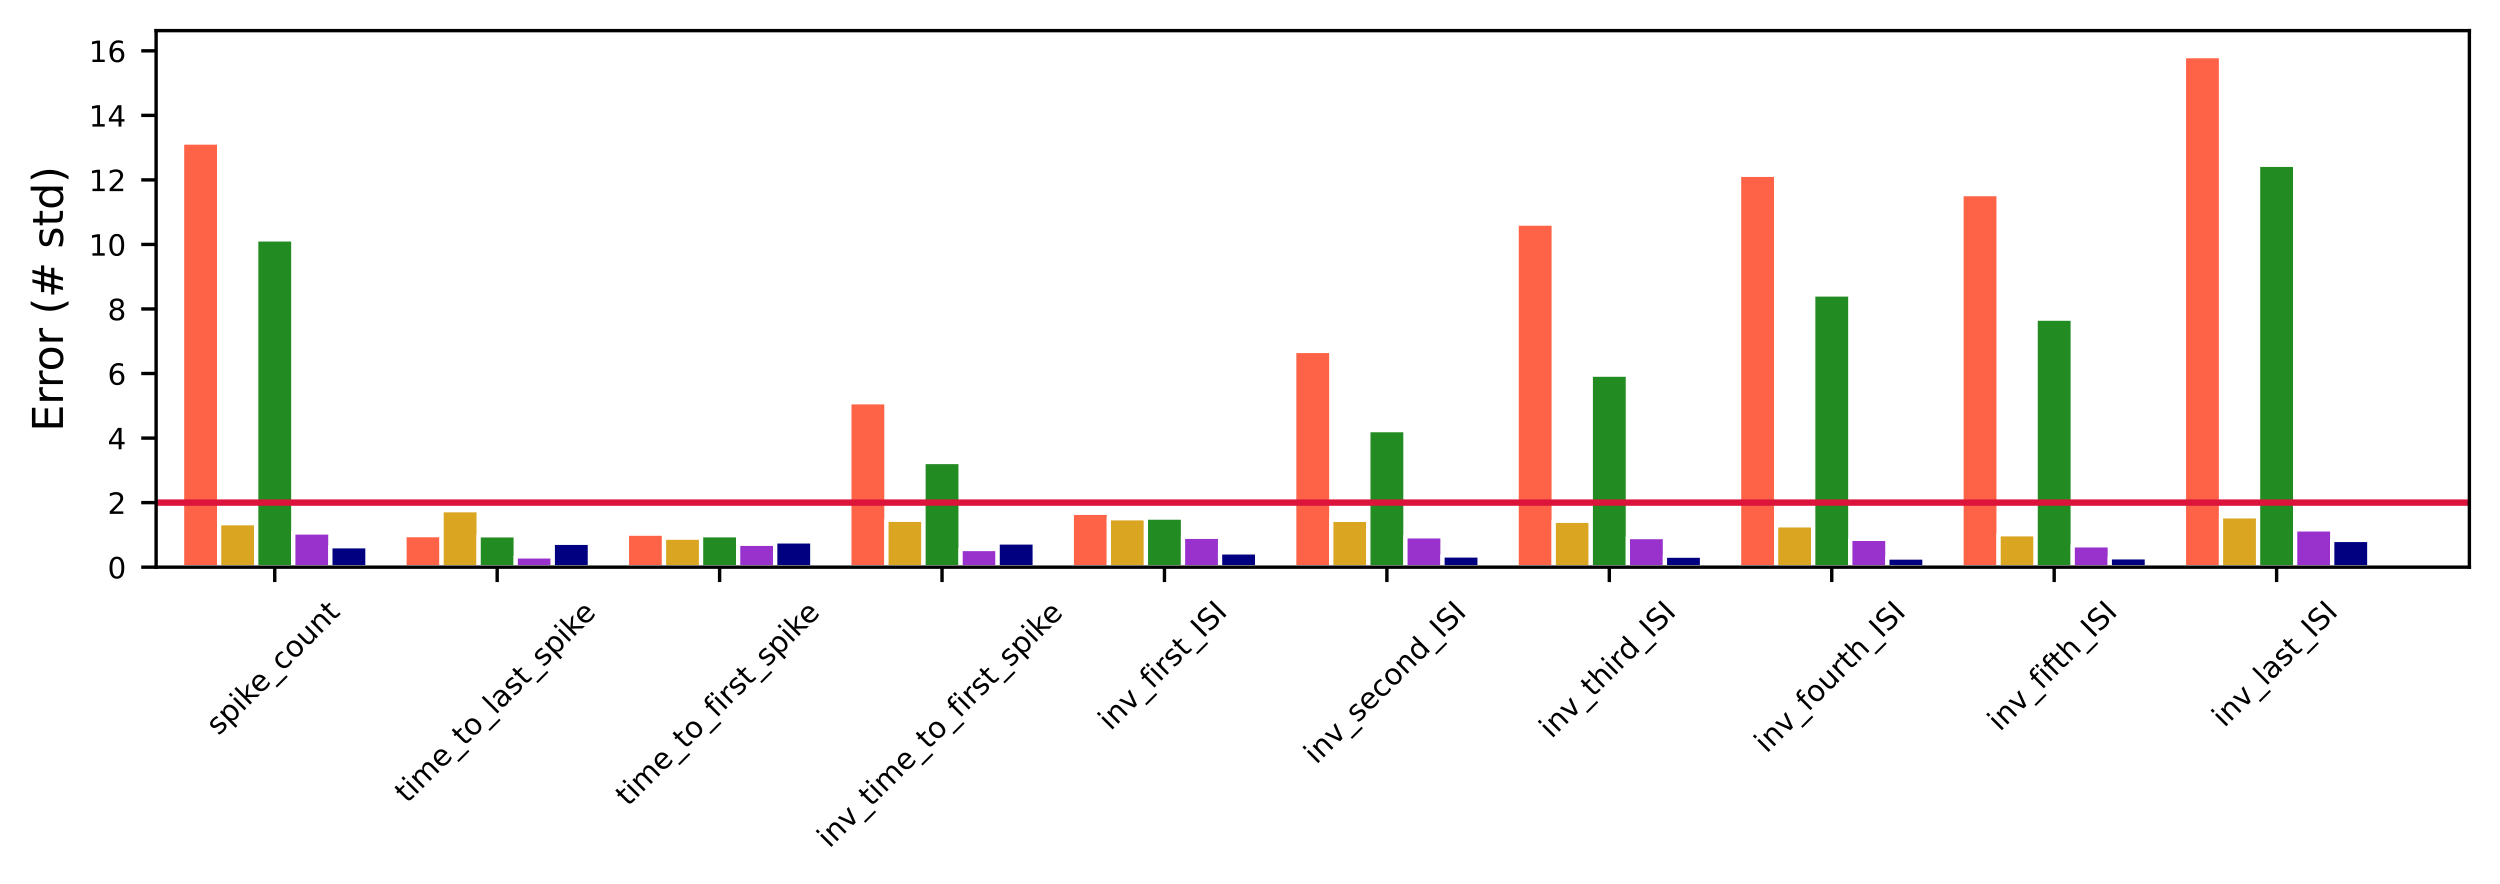 <?xml version="1.0" encoding="utf-8" standalone="no"?>
<!DOCTYPE svg PUBLIC "-//W3C//DTD SVG 1.1//EN"
        "http://www.w3.org/Graphics/SVG/1.1/DTD/svg11.dtd">
<!-- Created with matplotlib (https://matplotlib.org/) -->
<svg xmlns:xlink="http://www.w3.org/1999/xlink" height="207.961pt" version="1.1" viewBox="0 0 587.849 207.961"
     width="587.849pt" xmlns="http://www.w3.org/2000/svg">
    <defs>
        <style type="text/css">*{stroke-linecap:butt;stroke-linejoin:round;}</style>
    </defs>
    <g id="figure_1">
        <g id="patch_1">
            <path d="M 0 207.961
L 587.849 207.961 
L 587.849 0 
L 0 0 
z
" style="fill:#ffffff;"/>
        </g>
        <g id="axes_1">
            <g id="patch_2">
                <path d="M 36.709 133.363
L 580.649 133.363 
L 580.649 7.2 
L 36.709 7.2 
z
" style="fill:#ffffff;"/>
            </g>
            <g id="patch_3">
                <path clip-path="url(#pf91f5d924a)" d="M 42.811 133.363
L 51.528 133.363 
L 51.528 33.524 
L 42.811 33.524 
z
" style="fill:#ff6347;stroke:#ffffff;stroke-linejoin:miter;"/>
            </g>
            <g id="patch_4">
                <path clip-path="url(#pf91f5d924a)" d="M 95.113 133.363
L 103.83 133.363 
L 103.83 125.838 
L 95.113 125.838 
z
" style="fill:#ff6347;stroke:#ffffff;stroke-linejoin:miter;"/>
            </g>
            <g id="patch_5">
                <path clip-path="url(#pf91f5d924a)" d="M 147.415 133.363
L 156.132 133.363 
L 156.132 125.496 
L 147.415 125.496 
z
" style="fill:#ff6347;stroke:#ffffff;stroke-linejoin:miter;"/>
            </g>
            <g id="patch_6">
                <path clip-path="url(#pf91f5d924a)" d="M 199.717 133.363
L 208.434 133.363 
L 208.434 94.598 
L 199.717 94.598 
z
" style="fill:#ff6347;stroke:#ffffff;stroke-linejoin:miter;"/>
            </g>
            <g id="patch_7">
                <path clip-path="url(#pf91f5d924a)" d="M 252.019 133.363
L 260.736 133.363 
L 260.736 120.581 
L 252.019 120.581 
z
" style="fill:#ff6347;stroke:#ffffff;stroke-linejoin:miter;"/>
            </g>
            <g id="patch_8">
                <path clip-path="url(#pf91f5d924a)" d="M 304.321 133.363
L 313.038 133.363 
L 313.038 82.524 
L 304.321 82.524 
z
" style="fill:#ff6347;stroke:#ffffff;stroke-linejoin:miter;"/>
            </g>
            <g id="patch_9">
                <path clip-path="url(#pf91f5d924a)" d="M 356.623 133.363
L 365.34 133.363 
L 365.34 52.573 
L 356.623 52.573 
z
" style="fill:#ff6347;stroke:#ffffff;stroke-linejoin:miter;"/>
            </g>
            <g id="patch_10">
                <path clip-path="url(#pf91f5d924a)" d="M 408.925 133.363
L 417.642 133.363 
L 417.642 41.103 
L 408.925 41.103 
z
" style="fill:#ff6347;stroke:#ffffff;stroke-linejoin:miter;"/>
            </g>
            <g id="patch_11">
                <path clip-path="url(#pf91f5d924a)" d="M 461.227 133.363
L 469.944 133.363 
L 469.944 45.65 
L 461.227 45.65 
z
" style="fill:#ff6347;stroke:#ffffff;stroke-linejoin:miter;"/>
            </g>
            <g id="patch_12">
                <path clip-path="url(#pf91f5d924a)" d="M 513.528 133.363
L 522.245 133.363 
L 522.245 13.208 
L 513.528 13.208 
z
" style="fill:#ff6347;stroke:#ffffff;stroke-linejoin:miter;"/>
            </g>
            <g id="patch_13">
                <path clip-path="url(#pf91f5d924a)" d="M 51.528 133.363
L 60.245 133.363 
L 60.245 123.033 
L 51.528 123.033 
z
" style="fill:#daa520;stroke:#ffffff;stroke-linejoin:miter;"/>
            </g>
            <g id="patch_14">
                <path clip-path="url(#pf91f5d924a)" d="M 103.83 133.363
L 112.547 133.363 
L 112.547 119.969 
L 103.83 119.969 
z
" style="fill:#daa520;stroke:#ffffff;stroke-linejoin:miter;"/>
            </g>
            <g id="patch_15">
                <path clip-path="url(#pf91f5d924a)" d="M 156.132 133.363
L 164.849 133.363 
L 164.849 126.431 
L 156.132 126.431 
z
" style="fill:#daa520;stroke:#ffffff;stroke-linejoin:miter;"/>
            </g>
            <g id="patch_16">
                <path clip-path="url(#pf91f5d924a)" d="M 208.434 133.363
L 217.151 133.363 
L 217.151 122.231 
L 208.434 122.231 
z
" style="fill:#daa520;stroke:#ffffff;stroke-linejoin:miter;"/>
            </g>
            <g id="patch_17">
                <path clip-path="url(#pf91f5d924a)" d="M 260.736 133.363
L 269.453 133.363 
L 269.453 121.861 
L 260.736 121.861 
z
" style="fill:#daa520;stroke:#ffffff;stroke-linejoin:miter;"/>
            </g>
            <g id="patch_18">
                <path clip-path="url(#pf91f5d924a)" d="M 313.038 133.363
L 321.755 133.363 
L 321.755 122.24 
L 313.038 122.24 
z
" style="fill:#daa520;stroke:#ffffff;stroke-linejoin:miter;"/>
            </g>
            <g id="patch_19">
                <path clip-path="url(#pf91f5d924a)" d="M 365.34 133.363
L 374.057 133.363 
L 374.057 122.458 
L 365.34 122.458 
z
" style="fill:#daa520;stroke:#ffffff;stroke-linejoin:miter;"/>
            </g>
            <g id="patch_20">
                <path clip-path="url(#pf91f5d924a)" d="M 417.642 133.363
L 426.359 133.363 
L 426.359 123.53 
L 417.642 123.53 
z
" style="fill:#daa520;stroke:#ffffff;stroke-linejoin:miter;"/>
            </g>
            <g id="patch_21">
                <path clip-path="url(#pf91f5d924a)" d="M 469.944 133.363
L 478.661 133.363 
L 478.661 125.632 
L 469.944 125.632 
z
" style="fill:#daa520;stroke:#ffffff;stroke-linejoin:miter;"/>
            </g>
            <g id="patch_22">
                <path clip-path="url(#pf91f5d924a)" d="M 522.245 133.363
L 530.962 133.363 
L 530.962 121.406 
L 522.245 121.406 
z
" style="fill:#daa520;stroke:#ffffff;stroke-linejoin:miter;"/>
            </g>
            <g id="patch_23">
                <path clip-path="url(#pf91f5d924a)" d="M 60.245 133.363
L 68.962 133.363 
L 68.962 56.292 
L 60.245 56.292 
z
" style="fill:#228b22;stroke:#ffffff;stroke-linejoin:miter;"/>
            </g>
            <g id="patch_24">
                <path clip-path="url(#pf91f5d924a)" d="M 112.547 133.363
L 121.264 133.363 
L 121.264 125.877 
L 112.547 125.877 
z
" style="fill:#228b22;stroke:#ffffff;stroke-linejoin:miter;"/>
            </g>
            <g id="patch_25">
                <path clip-path="url(#pf91f5d924a)" d="M 164.849 133.363
L 173.566 133.363 
L 173.566 125.864 
L 164.849 125.864 
z
" style="fill:#228b22;stroke:#ffffff;stroke-linejoin:miter;"/>
            </g>
            <g id="patch_26">
                <path clip-path="url(#pf91f5d924a)" d="M 217.151 133.363
L 225.868 133.363 
L 225.868 108.629 
L 217.151 108.629 
z
" style="fill:#228b22;stroke:#ffffff;stroke-linejoin:miter;"/>
            </g>
            <g id="patch_27">
                <path clip-path="url(#pf91f5d924a)" d="M 269.453 133.363
L 278.17 133.363 
L 278.17 121.705 
L 269.453 121.705 
z
" style="fill:#228b22;stroke:#ffffff;stroke-linejoin:miter;"/>
            </g>
            <g id="patch_28">
                <path clip-path="url(#pf91f5d924a)" d="M 321.755 133.363
L 330.472 133.363 
L 330.472 101.144 
L 321.755 101.144 
z
" style="fill:#228b22;stroke:#ffffff;stroke-linejoin:miter;"/>
            </g>
            <g id="patch_29">
                <path clip-path="url(#pf91f5d924a)" d="M 374.057 133.363
L 382.774 133.363 
L 382.774 88.097 
L 374.057 88.097 
z
" style="fill:#228b22;stroke:#ffffff;stroke-linejoin:miter;"/>
            </g>
            <g id="patch_30">
                <path clip-path="url(#pf91f5d924a)" d="M 426.359 133.363
L 435.076 133.363 
L 435.076 69.248 
L 426.359 69.248 
z
" style="fill:#228b22;stroke:#ffffff;stroke-linejoin:miter;"/>
            </g>
            <g id="patch_31">
                <path clip-path="url(#pf91f5d924a)" d="M 478.661 133.363
L 487.378 133.363 
L 487.378 74.929 
L 478.661 74.929 
z
" style="fill:#228b22;stroke:#ffffff;stroke-linejoin:miter;"/>
            </g>
            <g id="patch_32">
                <path clip-path="url(#pf91f5d924a)" d="M 530.962 133.363
L 539.679 133.363 
L 539.679 38.756 
L 530.962 38.756 
z
" style="fill:#228b22;stroke:#ffffff;stroke-linejoin:miter;"/>
            </g>
            <g id="patch_33">
                <path clip-path="url(#pf91f5d924a)" d="M 68.962 133.363
L 77.679 133.363 
L 77.679 125.202 
L 68.962 125.202 
z
" style="fill:#9932cc;stroke:#ffffff;stroke-linejoin:miter;"/>
            </g>
            <g id="patch_34">
                <path clip-path="url(#pf91f5d924a)" d="M 121.264 133.363
L 129.981 133.363 
L 129.981 130.837 
L 121.264 130.837 
z
" style="fill:#9932cc;stroke:#ffffff;stroke-linejoin:miter;"/>
            </g>
            <g id="patch_35">
                <path clip-path="url(#pf91f5d924a)" d="M 173.566 133.363
L 182.283 133.363 
L 182.283 127.876 
L 173.566 127.876 
z
" style="fill:#9932cc;stroke:#ffffff;stroke-linejoin:miter;"/>
            </g>
            <g id="patch_36">
                <path clip-path="url(#pf91f5d924a)" d="M 225.868 133.363
L 234.585 133.363 
L 234.585 129.096 
L 225.868 129.096 
z
" style="fill:#9932cc;stroke:#ffffff;stroke-linejoin:miter;"/>
            </g>
            <g id="patch_37">
                <path clip-path="url(#pf91f5d924a)" d="M 278.17 133.363
L 286.887 133.363 
L 286.887 126.225 
L 278.17 126.225 
z
" style="fill:#9932cc;stroke:#ffffff;stroke-linejoin:miter;"/>
            </g>
            <g id="patch_38">
                <path clip-path="url(#pf91f5d924a)" d="M 330.472 133.363
L 339.189 133.363 
L 339.189 126.113 
L 330.472 126.113 
z
" style="fill:#9932cc;stroke:#ffffff;stroke-linejoin:miter;"/>
            </g>
            <g id="patch_39">
                <path clip-path="url(#pf91f5d924a)" d="M 382.774 133.363
L 391.491 133.363 
L 391.491 126.281 
L 382.774 126.281 
z
" style="fill:#9932cc;stroke:#ffffff;stroke-linejoin:miter;"/>
            </g>
            <g id="patch_40">
                <path clip-path="url(#pf91f5d924a)" d="M 435.076 133.363
L 443.793 133.363 
L 443.793 126.715 
L 435.076 126.715 
z
" style="fill:#9932cc;stroke:#ffffff;stroke-linejoin:miter;"/>
            </g>
            <g id="patch_41">
                <path clip-path="url(#pf91f5d924a)" d="M 487.378 133.363
L 496.094 133.363 
L 496.094 128.228 
L 487.378 128.228 
z
" style="fill:#9932cc;stroke:#ffffff;stroke-linejoin:miter;"/>
            </g>
            <g id="patch_42">
                <path clip-path="url(#pf91f5d924a)" d="M 539.679 133.363
L 548.396 133.363 
L 548.396 124.479 
L 539.679 124.479 
z
" style="fill:#9932cc;stroke:#ffffff;stroke-linejoin:miter;"/>
            </g>
            <g id="patch_43">
                <path clip-path="url(#pf91f5d924a)" d="M 77.679 133.363
L 86.396 133.363 
L 86.396 128.448 
L 77.679 128.448 
z
" style="fill:#000080;stroke:#ffffff;stroke-linejoin:miter;"/>
            </g>
            <g id="patch_44">
                <path clip-path="url(#pf91f5d924a)" d="M 129.981 133.363
L 138.698 133.363 
L 138.698 127.637 
L 129.981 127.637 
z
" style="fill:#000080;stroke:#ffffff;stroke-linejoin:miter;"/>
            </g>
            <g id="patch_45">
                <path clip-path="url(#pf91f5d924a)" d="M 182.283 133.363
L 191 133.363 
L 191 127.308 
L 182.283 127.308 
z
" style="fill:#000080;stroke:#ffffff;stroke-linejoin:miter;"/>
            </g>
            <g id="patch_46">
                <path clip-path="url(#pf91f5d924a)" d="M 234.585 133.363
L 243.302 133.363 
L 243.302 127.56 
L 234.585 127.56 
z
" style="fill:#000080;stroke:#ffffff;stroke-linejoin:miter;"/>
            </g>
            <g id="patch_47">
                <path clip-path="url(#pf91f5d924a)" d="M 286.887 133.363
L 295.604 133.363 
L 295.604 129.898 
L 286.887 129.898 
z
" style="fill:#000080;stroke:#ffffff;stroke-linejoin:miter;"/>
            </g>
            <g id="patch_48">
                <path clip-path="url(#pf91f5d924a)" d="M 339.189 133.363
L 347.906 133.363 
L 347.906 130.607 
L 339.189 130.607 
z
" style="fill:#000080;stroke:#ffffff;stroke-linejoin:miter;"/>
            </g>
            <g id="patch_49">
                <path clip-path="url(#pf91f5d924a)" d="M 391.491 133.363
L 400.208 133.363 
L 400.208 130.654 
L 391.491 130.654 
z
" style="fill:#000080;stroke:#ffffff;stroke-linejoin:miter;"/>
            </g>
            <g id="patch_50">
                <path clip-path="url(#pf91f5d924a)" d="M 443.793 133.363
L 452.51 133.363 
L 452.51 131.098 
L 443.793 131.098 
z
" style="fill:#000080;stroke:#ffffff;stroke-linejoin:miter;"/>
            </g>
            <g id="patch_51">
                <path clip-path="url(#pf91f5d924a)" d="M 496.094 133.363
L 504.811 133.363 
L 504.811 131.056 
L 496.094 131.056 
z
" style="fill:#000080;stroke:#ffffff;stroke-linejoin:miter;"/>
            </g>
            <g id="patch_52">
                <path clip-path="url(#pf91f5d924a)" d="M 548.396 133.363
L 557.113 133.363 
L 557.113 126.959 
L 548.396 126.959 
z
" style="fill:#000080;stroke:#ffffff;stroke-linejoin:miter;"/>
            </g>
            <g id="matplotlib.axis_1">
                <g id="xtick_1">
                    <g id="line2d_1">
                        <defs>
                            <path d="M 0 0
L 0 3.5 
" id="mf9ea50a165" style="stroke:#000000;stroke-width:0.8;"/>
                        </defs>
                        <g>
                            <use style="stroke:#000000;stroke-width:0.8;" x="64.604" xlink:href="#mf9ea50a165"
                                 y="133.363"/>
                        </g>
                    </g>
                    <g id="text_1">
                        <!-- spike_count -->
                        <g transform="translate(51.381 173.108)rotate(-45)scale(0.069 -0.069)">
                            <defs>
                                <path d="M 44.281 53.078
L 44.281 44.578 
Q 40.484 46.531 36.375 47.5 
Q 32.281 48.484 27.875 48.484 
Q 21.188 48.484 17.844 46.438 
Q 14.5 44.391 14.5 40.281 
Q 14.5 37.156 16.891 35.375 
Q 19.281 33.594 26.516 31.984 
L 29.594 31.297 
Q 39.156 29.25 43.188 25.516 
Q 47.219 21.781 47.219 15.094 
Q 47.219 7.469 41.188 3.016 
Q 35.156 -1.422 24.609 -1.422 
Q 20.219 -1.422 15.453 -0.562 
Q 10.688 0.297 5.422 2 
L 5.422 11.281 
Q 10.406 8.688 15.234 7.391 
Q 20.062 6.109 24.812 6.109 
Q 31.156 6.109 34.562 8.281 
Q 37.984 10.453 37.984 14.406 
Q 37.984 18.062 35.516 20.016 
Q 33.062 21.969 24.703 23.781 
L 21.578 24.516 
Q 13.234 26.266 9.516 29.906 
Q 5.812 33.547 5.812 39.891 
Q 5.812 47.609 11.281 51.797 
Q 16.75 56 26.812 56 
Q 31.781 56 36.172 55.266 
Q 40.578 54.547 44.281 53.078 
z
" id="DejaVuSans-115"/>
                                <path d="M 18.109 8.203
L 18.109 -20.797 
L 9.078 -20.797 
L 9.078 54.688 
L 18.109 54.688 
L 18.109 46.391 
Q 20.953 51.266 25.266 53.625 
Q 29.594 56 35.594 56 
Q 45.562 56 51.781 48.094 
Q 58.016 40.188 58.016 27.297 
Q 58.016 14.406 51.781 6.484 
Q 45.562 -1.422 35.594 -1.422 
Q 29.594 -1.422 25.266 0.953 
Q 20.953 3.328 18.109 8.203 
z
M 48.688 27.297 
Q 48.688 37.203 44.609 42.844 
Q 40.531 48.484 33.406 48.484 
Q 26.266 48.484 22.188 42.844 
Q 18.109 37.203 18.109 27.297 
Q 18.109 17.391 22.188 11.75 
Q 26.266 6.109 33.406 6.109 
Q 40.531 6.109 44.609 11.75 
Q 48.688 17.391 48.688 27.297 
z
" id="DejaVuSans-112"/>
                                <path d="M 9.422 54.688
L 18.406 54.688 
L 18.406 0 
L 9.422 0 
z
M 9.422 75.984 
L 18.406 75.984 
L 18.406 64.594 
L 9.422 64.594 
z
" id="DejaVuSans-105"/>
                                <path d="M 9.078 75.984
L 18.109 75.984 
L 18.109 31.109 
L 44.922 54.688 
L 56.391 54.688 
L 27.391 29.109 
L 57.625 0 
L 45.906 0 
L 18.109 26.703 
L 18.109 0 
L 9.078 0 
z
" id="DejaVuSans-107"/>
                                <path d="M 56.203 29.594
L 56.203 25.203 
L 14.891 25.203 
Q 15.484 15.922 20.484 11.062 
Q 25.484 6.203 34.422 6.203 
Q 39.594 6.203 44.453 7.469 
Q 49.312 8.734 54.109 11.281 
L 54.109 2.781 
Q 49.266 0.734 44.188 -0.344 
Q 39.109 -1.422 33.891 -1.422 
Q 20.797 -1.422 13.156 6.188 
Q 5.516 13.812 5.516 26.812 
Q 5.516 40.234 12.766 48.109 
Q 20.016 56 32.328 56 
Q 43.359 56 49.781 48.891 
Q 56.203 41.797 56.203 29.594 
z
M 47.219 32.234 
Q 47.125 39.594 43.094 43.984 
Q 39.062 48.391 32.422 48.391 
Q 24.906 48.391 20.391 44.141 
Q 15.875 39.891 15.188 32.172 
z
" id="DejaVuSans-101"/>
                                <path d="M 50.984 -16.609
L 50.984 -23.578 
L -0.984 -23.578 
L -0.984 -16.609 
z
" id="DejaVuSans-95"/>
                                <path d="M 48.781 52.594
L 48.781 44.188 
Q 44.969 46.297 41.141 47.344 
Q 37.312 48.391 33.406 48.391 
Q 24.656 48.391 19.812 42.844 
Q 14.984 37.312 14.984 27.297 
Q 14.984 17.281 19.812 11.734 
Q 24.656 6.203 33.406 6.203 
Q 37.312 6.203 41.141 7.25 
Q 44.969 8.297 48.781 10.406 
L 48.781 2.094 
Q 45.016 0.344 40.984 -0.531 
Q 36.969 -1.422 32.422 -1.422 
Q 20.062 -1.422 12.781 6.344 
Q 5.516 14.109 5.516 27.297 
Q 5.516 40.672 12.859 48.328 
Q 20.219 56 33.016 56 
Q 37.156 56 41.109 55.141 
Q 45.062 54.297 48.781 52.594 
z
" id="DejaVuSans-99"/>
                                <path d="M 30.609 48.391
Q 23.391 48.391 19.188 42.75 
Q 14.984 37.109 14.984 27.297 
Q 14.984 17.484 19.156 11.844 
Q 23.344 6.203 30.609 6.203 
Q 37.797 6.203 41.984 11.859 
Q 46.188 17.531 46.188 27.297 
Q 46.188 37.016 41.984 42.703 
Q 37.797 48.391 30.609 48.391 
z
M 30.609 56 
Q 42.328 56 49.016 48.375 
Q 55.719 40.766 55.719 27.297 
Q 55.719 13.875 49.016 6.219 
Q 42.328 -1.422 30.609 -1.422 
Q 18.844 -1.422 12.172 6.219 
Q 5.516 13.875 5.516 27.297 
Q 5.516 40.766 12.172 48.375 
Q 18.844 56 30.609 56 
z
" id="DejaVuSans-111"/>
                                <path d="M 8.5 21.578
L 8.5 54.688 
L 17.484 54.688 
L 17.484 21.922 
Q 17.484 14.156 20.5 10.266 
Q 23.531 6.391 29.594 6.391 
Q 36.859 6.391 41.078 11.031 
Q 45.312 15.672 45.312 23.688 
L 45.312 54.688 
L 54.297 54.688 
L 54.297 0 
L 45.312 0 
L 45.312 8.406 
Q 42.047 3.422 37.719 1 
Q 33.406 -1.422 27.688 -1.422 
Q 18.266 -1.422 13.375 4.438 
Q 8.5 10.297 8.5 21.578 
z
M 31.109 56 
z
" id="DejaVuSans-117"/>
                                <path d="M 54.891 33.016
L 54.891 0 
L 45.906 0 
L 45.906 32.719 
Q 45.906 40.484 42.875 44.328 
Q 39.844 48.188 33.797 48.188 
Q 26.516 48.188 22.312 43.547 
Q 18.109 38.922 18.109 30.906 
L 18.109 0 
L 9.078 0 
L 9.078 54.688 
L 18.109 54.688 
L 18.109 46.188 
Q 21.344 51.125 25.703 53.562 
Q 30.078 56 35.797 56 
Q 45.219 56 50.047 50.172 
Q 54.891 44.344 54.891 33.016 
z
" id="DejaVuSans-110"/>
                                <path d="M 18.312 70.219
L 18.312 54.688 
L 36.812 54.688 
L 36.812 47.703 
L 18.312 47.703 
L 18.312 18.016 
Q 18.312 11.328 20.141 9.422 
Q 21.969 7.516 27.594 7.516 
L 36.812 7.516 
L 36.812 0 
L 27.594 0 
Q 17.188 0 13.234 3.875 
Q 9.281 7.766 9.281 18.016 
L 9.281 47.703 
L 2.688 47.703 
L 2.688 54.688 
L 9.281 54.688 
L 9.281 70.219 
z
" id="DejaVuSans-116"/>
                            </defs>
                            <use xlink:href="#DejaVuSans-115"/>
                            <use x="52.1" xlink:href="#DejaVuSans-112"/>
                            <use x="115.576" xlink:href="#DejaVuSans-105"/>
                            <use x="143.359" xlink:href="#DejaVuSans-107"/>
                            <use x="197.645" xlink:href="#DejaVuSans-101"/>
                            <use x="259.168" xlink:href="#DejaVuSans-95"/>
                            <use x="309.168" xlink:href="#DejaVuSans-99"/>
                            <use x="364.148" xlink:href="#DejaVuSans-111"/>
                            <use x="425.33" xlink:href="#DejaVuSans-117"/>
                            <use x="488.709" xlink:href="#DejaVuSans-110"/>
                            <use x="552.088" xlink:href="#DejaVuSans-116"/>
                        </g>
                    </g>
                </g>
                <g id="xtick_2">
                    <g id="line2d_2">
                        <g>
                            <use style="stroke:#000000;stroke-width:0.8;" x="116.906" xlink:href="#mf9ea50a165"
                                 y="133.363"/>
                        </g>
                    </g>
                    <g id="text_2">
                        <!-- time_to_last_spike -->
                        <g transform="translate(95.72 189.035)rotate(-45)scale(0.069 -0.069)">
                            <defs>
                                <path d="M 52 44.188
Q 55.375 50.25 60.062 53.125 
Q 64.75 56 71.094 56 
Q 79.641 56 84.281 50.016 
Q 88.922 44.047 88.922 33.016 
L 88.922 0 
L 79.891 0 
L 79.891 32.719 
Q 79.891 40.578 77.094 44.375 
Q 74.312 48.188 68.609 48.188 
Q 61.625 48.188 57.562 43.547 
Q 53.516 38.922 53.516 30.906 
L 53.516 0 
L 44.484 0 
L 44.484 32.719 
Q 44.484 40.625 41.703 44.406 
Q 38.922 48.188 33.109 48.188 
Q 26.219 48.188 22.156 43.531 
Q 18.109 38.875 18.109 30.906 
L 18.109 0 
L 9.078 0 
L 9.078 54.688 
L 18.109 54.688 
L 18.109 46.188 
Q 21.188 51.219 25.484 53.609 
Q 29.781 56 35.688 56 
Q 41.656 56 45.828 52.969 
Q 50 49.953 52 44.188 
z
" id="DejaVuSans-109"/>
                                <path d="M 9.422 75.984
L 18.406 75.984 
L 18.406 0 
L 9.422 0 
z
" id="DejaVuSans-108"/>
                                <path d="M 34.281 27.484
Q 23.391 27.484 19.188 25 
Q 14.984 22.516 14.984 16.5 
Q 14.984 11.719 18.141 8.906 
Q 21.297 6.109 26.703 6.109 
Q 34.188 6.109 38.703 11.406 
Q 43.219 16.703 43.219 25.484 
L 43.219 27.484 
z
M 52.203 31.203 
L 52.203 0 
L 43.219 0 
L 43.219 8.297 
Q 40.141 3.328 35.547 0.953 
Q 30.953 -1.422 24.312 -1.422 
Q 15.922 -1.422 10.953 3.297 
Q 6 8.016 6 15.922 
Q 6 25.141 12.172 29.828 
Q 18.359 34.516 30.609 34.516 
L 43.219 34.516 
L 43.219 35.406 
Q 43.219 41.609 39.141 45 
Q 35.062 48.391 27.688 48.391 
Q 23 48.391 18.547 47.266 
Q 14.109 46.141 10.016 43.891 
L 10.016 52.203 
Q 14.938 54.109 19.578 55.047 
Q 24.219 56 28.609 56 
Q 40.484 56 46.344 49.844 
Q 52.203 43.703 52.203 31.203 
z
" id="DejaVuSans-97"/>
                            </defs>
                            <use xlink:href="#DejaVuSans-116"/>
                            <use x="39.209" xlink:href="#DejaVuSans-105"/>
                            <use x="66.992" xlink:href="#DejaVuSans-109"/>
                            <use x="164.404" xlink:href="#DejaVuSans-101"/>
                            <use x="225.928" xlink:href="#DejaVuSans-95"/>
                            <use x="275.928" xlink:href="#DejaVuSans-116"/>
                            <use x="315.137" xlink:href="#DejaVuSans-111"/>
                            <use x="376.318" xlink:href="#DejaVuSans-95"/>
                            <use x="426.318" xlink:href="#DejaVuSans-108"/>
                            <use x="454.102" xlink:href="#DejaVuSans-97"/>
                            <use x="515.381" xlink:href="#DejaVuSans-115"/>
                            <use x="567.48" xlink:href="#DejaVuSans-116"/>
                            <use x="606.689" xlink:href="#DejaVuSans-95"/>
                            <use x="656.689" xlink:href="#DejaVuSans-115"/>
                            <use x="708.789" xlink:href="#DejaVuSans-112"/>
                            <use x="772.266" xlink:href="#DejaVuSans-105"/>
                            <use x="800.049" xlink:href="#DejaVuSans-107"/>
                            <use x="854.334" xlink:href="#DejaVuSans-101"/>
                        </g>
                    </g>
                </g>
                <g id="xtick_3">
                    <g id="line2d_3">
                        <g>
                            <use style="stroke:#000000;stroke-width:0.8;" x="169.207" xlink:href="#mf9ea50a165"
                                 y="133.363"/>
                        </g>
                    </g>
                    <g id="text_3">
                        <!-- time_to_first_spike -->
                        <g transform="translate(147.653 189.773)rotate(-45)scale(0.069 -0.069)">
                            <defs>
                                <path d="M 37.109 75.984
L 37.109 68.5 
L 28.516 68.5 
Q 23.688 68.5 21.797 66.547 
Q 19.922 64.594 19.922 59.516 
L 19.922 54.688 
L 34.719 54.688 
L 34.719 47.703 
L 19.922 47.703 
L 19.922 0 
L 10.891 0 
L 10.891 47.703 
L 2.297 47.703 
L 2.297 54.688 
L 10.891 54.688 
L 10.891 58.5 
Q 10.891 67.625 15.141 71.797 
Q 19.391 75.984 28.609 75.984 
z
" id="DejaVuSans-102"/>
                                <path d="M 41.109 46.297
Q 39.594 47.172 37.812 47.578 
Q 36.031 48 33.891 48 
Q 26.266 48 22.188 43.047 
Q 18.109 38.094 18.109 28.812 
L 18.109 0 
L 9.078 0 
L 9.078 54.688 
L 18.109 54.688 
L 18.109 46.188 
Q 20.953 51.172 25.484 53.578 
Q 30.031 56 36.531 56 
Q 37.453 56 38.578 55.875 
Q 39.703 55.766 41.062 55.516 
z
" id="DejaVuSans-114"/>
                            </defs>
                            <use xlink:href="#DejaVuSans-116"/>
                            <use x="39.209" xlink:href="#DejaVuSans-105"/>
                            <use x="66.992" xlink:href="#DejaVuSans-109"/>
                            <use x="164.404" xlink:href="#DejaVuSans-101"/>
                            <use x="225.928" xlink:href="#DejaVuSans-95"/>
                            <use x="275.928" xlink:href="#DejaVuSans-116"/>
                            <use x="315.137" xlink:href="#DejaVuSans-111"/>
                            <use x="376.318" xlink:href="#DejaVuSans-95"/>
                            <use x="426.318" xlink:href="#DejaVuSans-102"/>
                            <use x="461.523" xlink:href="#DejaVuSans-105"/>
                            <use x="489.307" xlink:href="#DejaVuSans-114"/>
                            <use x="530.42" xlink:href="#DejaVuSans-115"/>
                            <use x="582.52" xlink:href="#DejaVuSans-116"/>
                            <use x="621.729" xlink:href="#DejaVuSans-95"/>
                            <use x="671.729" xlink:href="#DejaVuSans-115"/>
                            <use x="723.828" xlink:href="#DejaVuSans-112"/>
                            <use x="787.305" xlink:href="#DejaVuSans-105"/>
                            <use x="815.088" xlink:href="#DejaVuSans-107"/>
                            <use x="869.373" xlink:href="#DejaVuSans-101"/>
                        </g>
                    </g>
                </g>
                <g id="xtick_4">
                    <g id="line2d_4">
                        <g>
                            <use style="stroke:#000000;stroke-width:0.8;" x="221.509" xlink:href="#mf9ea50a165"
                                 y="133.363"/>
                        </g>
                    </g>
                    <g id="text_4">
                        <!-- inv_time_to_first_spike -->
                        <g transform="translate(195.039 199.604)rotate(-45)scale(0.069 -0.069)">
                            <defs>
                                <path d="M 2.984 54.688
L 12.5 54.688 
L 29.594 8.797 
L 46.688 54.688 
L 56.203 54.688 
L 35.688 0 
L 23.484 0 
z
" id="DejaVuSans-118"/>
                            </defs>
                            <use xlink:href="#DejaVuSans-105"/>
                            <use x="27.783" xlink:href="#DejaVuSans-110"/>
                            <use x="91.162" xlink:href="#DejaVuSans-118"/>
                            <use x="150.342" xlink:href="#DejaVuSans-95"/>
                            <use x="200.342" xlink:href="#DejaVuSans-116"/>
                            <use x="239.551" xlink:href="#DejaVuSans-105"/>
                            <use x="267.334" xlink:href="#DejaVuSans-109"/>
                            <use x="364.746" xlink:href="#DejaVuSans-101"/>
                            <use x="426.27" xlink:href="#DejaVuSans-95"/>
                            <use x="476.27" xlink:href="#DejaVuSans-116"/>
                            <use x="515.479" xlink:href="#DejaVuSans-111"/>
                            <use x="576.66" xlink:href="#DejaVuSans-95"/>
                            <use x="626.66" xlink:href="#DejaVuSans-102"/>
                            <use x="661.865" xlink:href="#DejaVuSans-105"/>
                            <use x="689.648" xlink:href="#DejaVuSans-114"/>
                            <use x="730.762" xlink:href="#DejaVuSans-115"/>
                            <use x="782.861" xlink:href="#DejaVuSans-116"/>
                            <use x="822.07" xlink:href="#DejaVuSans-95"/>
                            <use x="872.07" xlink:href="#DejaVuSans-115"/>
                            <use x="924.17" xlink:href="#DejaVuSans-112"/>
                            <use x="987.646" xlink:href="#DejaVuSans-105"/>
                            <use x="1015.43" xlink:href="#DejaVuSans-107"/>
                            <use x="1069.715" xlink:href="#DejaVuSans-101"/>
                        </g>
                    </g>
                </g>
                <g id="xtick_5">
                    <g id="line2d_5">
                        <g>
                            <use style="stroke:#000000;stroke-width:0.8;" x="273.811" xlink:href="#mf9ea50a165"
                                 y="133.363"/>
                        </g>
                    </g>
                    <g id="text_5">
                        <!-- inv_first_ISI -->
                        <g transform="translate(261.155 171.976)rotate(-45)scale(0.069 -0.069)">
                            <defs>
                                <path d="M 9.812 72.906
L 19.672 72.906 
L 19.672 0 
L 9.812 0 
z
" id="DejaVuSans-73"/>
                                <path d="M 53.516 70.516
L 53.516 60.891 
Q 47.906 63.578 42.922 64.891 
Q 37.938 66.219 33.297 66.219 
Q 25.25 66.219 20.875 63.094 
Q 16.5 59.969 16.5 54.203 
Q 16.5 49.359 19.406 46.891 
Q 22.312 44.438 30.422 42.922 
L 36.375 41.703 
Q 47.406 39.594 52.656 34.297 
Q 57.906 29 57.906 20.125 
Q 57.906 9.516 50.797 4.047 
Q 43.703 -1.422 29.984 -1.422 
Q 24.812 -1.422 18.969 -0.25 
Q 13.141 0.922 6.891 3.219 
L 6.891 13.375 
Q 12.891 10.016 18.656 8.297 
Q 24.422 6.594 29.984 6.594 
Q 38.422 6.594 43.016 9.906 
Q 47.609 13.234 47.609 19.391 
Q 47.609 24.75 44.312 27.781 
Q 41.016 30.812 33.5 32.328 
L 27.484 33.5 
Q 16.453 35.688 11.516 40.375 
Q 6.594 45.062 6.594 53.422 
Q 6.594 63.094 13.406 68.656 
Q 20.219 74.219 32.172 74.219 
Q 37.312 74.219 42.625 73.281 
Q 47.953 72.359 53.516 70.516 
z
" id="DejaVuSans-83"/>
                            </defs>
                            <use xlink:href="#DejaVuSans-105"/>
                            <use x="27.783" xlink:href="#DejaVuSans-110"/>
                            <use x="91.162" xlink:href="#DejaVuSans-118"/>
                            <use x="150.342" xlink:href="#DejaVuSans-95"/>
                            <use x="200.342" xlink:href="#DejaVuSans-102"/>
                            <use x="235.547" xlink:href="#DejaVuSans-105"/>
                            <use x="263.33" xlink:href="#DejaVuSans-114"/>
                            <use x="304.443" xlink:href="#DejaVuSans-115"/>
                            <use x="356.543" xlink:href="#DejaVuSans-116"/>
                            <use x="395.752" xlink:href="#DejaVuSans-95"/>
                            <use x="445.752" xlink:href="#DejaVuSans-73"/>
                            <use x="475.244" xlink:href="#DejaVuSans-83"/>
                            <use x="538.721" xlink:href="#DejaVuSans-73"/>
                        </g>
                    </g>
                </g>
                <g id="xtick_6">
                    <g id="line2d_6">
                        <g>
                            <use style="stroke:#000000;stroke-width:0.8;" x="326.113" xlink:href="#mf9ea50a165"
                                 y="133.363"/>
                        </g>
                    </g>
                    <g id="text_6">
                        <!-- inv_second_ISI -->
                        <g transform="translate(309.5 179.89)rotate(-45)scale(0.069 -0.069)">
                            <defs>
                                <path d="M 45.406 46.391
L 45.406 75.984 
L 54.391 75.984 
L 54.391 0 
L 45.406 0 
L 45.406 8.203 
Q 42.578 3.328 38.25 0.953 
Q 33.938 -1.422 27.875 -1.422 
Q 17.969 -1.422 11.734 6.484 
Q 5.516 14.406 5.516 27.297 
Q 5.516 40.188 11.734 48.094 
Q 17.969 56 27.875 56 
Q 33.938 56 38.25 53.625 
Q 42.578 51.266 45.406 46.391 
z
M 14.797 27.297 
Q 14.797 17.391 18.875 11.75 
Q 22.953 6.109 30.078 6.109 
Q 37.203 6.109 41.297 11.75 
Q 45.406 17.391 45.406 27.297 
Q 45.406 37.203 41.297 42.844 
Q 37.203 48.484 30.078 48.484 
Q 22.953 48.484 18.875 42.844 
Q 14.797 37.203 14.797 27.297 
z
" id="DejaVuSans-100"/>
                            </defs>
                            <use xlink:href="#DejaVuSans-105"/>
                            <use x="27.783" xlink:href="#DejaVuSans-110"/>
                            <use x="91.162" xlink:href="#DejaVuSans-118"/>
                            <use x="150.342" xlink:href="#DejaVuSans-95"/>
                            <use x="200.342" xlink:href="#DejaVuSans-115"/>
                            <use x="252.441" xlink:href="#DejaVuSans-101"/>
                            <use x="313.965" xlink:href="#DejaVuSans-99"/>
                            <use x="368.945" xlink:href="#DejaVuSans-111"/>
                            <use x="430.127" xlink:href="#DejaVuSans-110"/>
                            <use x="493.506" xlink:href="#DejaVuSans-100"/>
                            <use x="556.982" xlink:href="#DejaVuSans-95"/>
                            <use x="606.982" xlink:href="#DejaVuSans-73"/>
                            <use x="636.475" xlink:href="#DejaVuSans-83"/>
                            <use x="699.951" xlink:href="#DejaVuSans-73"/>
                        </g>
                    </g>
                </g>
                <g id="xtick_7">
                    <g id="line2d_7">
                        <g>
                            <use style="stroke:#000000;stroke-width:0.8;" x="378.415" xlink:href="#mf9ea50a165"
                                 y="133.363"/>
                        </g>
                    </g>
                    <g id="text_7">
                        <!-- inv_third_ISI -->
                        <g transform="translate(364.831 173.831)rotate(-45)scale(0.069 -0.069)">
                            <defs>
                                <path d="M 54.891 33.016
L 54.891 0 
L 45.906 0 
L 45.906 32.719 
Q 45.906 40.484 42.875 44.328 
Q 39.844 48.188 33.797 48.188 
Q 26.516 48.188 22.312 43.547 
Q 18.109 38.922 18.109 30.906 
L 18.109 0 
L 9.078 0 
L 9.078 75.984 
L 18.109 75.984 
L 18.109 46.188 
Q 21.344 51.125 25.703 53.562 
Q 30.078 56 35.797 56 
Q 45.219 56 50.047 50.172 
Q 54.891 44.344 54.891 33.016 
z
" id="DejaVuSans-104"/>
                            </defs>
                            <use xlink:href="#DejaVuSans-105"/>
                            <use x="27.783" xlink:href="#DejaVuSans-110"/>
                            <use x="91.162" xlink:href="#DejaVuSans-118"/>
                            <use x="150.342" xlink:href="#DejaVuSans-95"/>
                            <use x="200.342" xlink:href="#DejaVuSans-116"/>
                            <use x="239.551" xlink:href="#DejaVuSans-104"/>
                            <use x="302.93" xlink:href="#DejaVuSans-105"/>
                            <use x="330.713" xlink:href="#DejaVuSans-114"/>
                            <use x="370.076" xlink:href="#DejaVuSans-100"/>
                            <use x="433.553" xlink:href="#DejaVuSans-95"/>
                            <use x="483.553" xlink:href="#DejaVuSans-73"/>
                            <use x="513.045" xlink:href="#DejaVuSans-83"/>
                            <use x="576.521" xlink:href="#DejaVuSans-73"/>
                        </g>
                    </g>
                </g>
                <g id="xtick_8">
                    <g id="line2d_8">
                        <g>
                            <use style="stroke:#000000;stroke-width:0.8;" x="430.717" xlink:href="#mf9ea50a165"
                                 y="133.363"/>
                        </g>
                    </g>
                    <g id="text_8">
                        <!-- inv_fourth_ISI -->
                        <g transform="translate(415.409 177.279)rotate(-45)scale(0.069 -0.069)">
                            <use xlink:href="#DejaVuSans-105"/>
                            <use x="27.783" xlink:href="#DejaVuSans-110"/>
                            <use x="91.162" xlink:href="#DejaVuSans-118"/>
                            <use x="150.342" xlink:href="#DejaVuSans-95"/>
                            <use x="200.342" xlink:href="#DejaVuSans-102"/>
                            <use x="235.547" xlink:href="#DejaVuSans-111"/>
                            <use x="296.729" xlink:href="#DejaVuSans-117"/>
                            <use x="360.107" xlink:href="#DejaVuSans-114"/>
                            <use x="401.221" xlink:href="#DejaVuSans-116"/>
                            <use x="440.43" xlink:href="#DejaVuSans-104"/>
                            <use x="503.809" xlink:href="#DejaVuSans-95"/>
                            <use x="553.809" xlink:href="#DejaVuSans-73"/>
                            <use x="583.301" xlink:href="#DejaVuSans-83"/>
                            <use x="646.777" xlink:href="#DejaVuSans-73"/>
                        </g>
                    </g>
                </g>
                <g id="xtick_9">
                    <g id="line2d_9">
                        <g>
                            <use style="stroke:#000000;stroke-width:0.8;" x="483.019" xlink:href="#mf9ea50a165"
                                 y="133.363"/>
                        </g>
                    </g>
                    <g id="text_9">
                        <!-- inv_fifth_ISI -->
                        <g transform="translate(470.274 172.154)rotate(-45)scale(0.069 -0.069)">
                            <use xlink:href="#DejaVuSans-105"/>
                            <use x="27.783" xlink:href="#DejaVuSans-110"/>
                            <use x="91.162" xlink:href="#DejaVuSans-118"/>
                            <use x="150.342" xlink:href="#DejaVuSans-95"/>
                            <use x="200.342" xlink:href="#DejaVuSans-102"/>
                            <use x="235.547" xlink:href="#DejaVuSans-105"/>
                            <use x="263.33" xlink:href="#DejaVuSans-102"/>
                            <use x="296.785" xlink:href="#DejaVuSans-116"/>
                            <use x="335.994" xlink:href="#DejaVuSans-104"/>
                            <use x="399.373" xlink:href="#DejaVuSans-95"/>
                            <use x="449.373" xlink:href="#DejaVuSans-73"/>
                            <use x="478.865" xlink:href="#DejaVuSans-83"/>
                            <use x="542.342" xlink:href="#DejaVuSans-73"/>
                        </g>
                    </g>
                </g>
                <g id="xtick_10">
                    <g id="line2d_10">
                        <g>
                            <use style="stroke:#000000;stroke-width:0.8;" x="535.321" xlink:href="#mf9ea50a165"
                                 y="133.363"/>
                        </g>
                    </g>
                    <g id="text_10">
                        <!-- inv_last_ISI -->
                        <g transform="translate(523.033 171.238)rotate(-45)scale(0.069 -0.069)">
                            <use xlink:href="#DejaVuSans-105"/>
                            <use x="27.783" xlink:href="#DejaVuSans-110"/>
                            <use x="91.162" xlink:href="#DejaVuSans-118"/>
                            <use x="150.342" xlink:href="#DejaVuSans-95"/>
                            <use x="200.342" xlink:href="#DejaVuSans-108"/>
                            <use x="228.125" xlink:href="#DejaVuSans-97"/>
                            <use x="289.404" xlink:href="#DejaVuSans-115"/>
                            <use x="341.504" xlink:href="#DejaVuSans-116"/>
                            <use x="380.713" xlink:href="#DejaVuSans-95"/>
                            <use x="430.713" xlink:href="#DejaVuSans-73"/>
                            <use x="460.205" xlink:href="#DejaVuSans-83"/>
                            <use x="523.682" xlink:href="#DejaVuSans-73"/>
                        </g>
                    </g>
                </g>
            </g>
            <g id="matplotlib.axis_2">
                <g id="ytick_1">
                    <g id="line2d_11">
                        <defs>
                            <path d="M 0 0
L -3.5 0 
" id="m2f93ce6057" style="stroke:#000000;stroke-width:0.8;"/>
                        </defs>
                        <g>
                            <use style="stroke:#000000;stroke-width:0.8;" x="36.709" xlink:href="#m2f93ce6057"
                                 y="133.363"/>
                        </g>
                    </g>
                    <g id="text_11">
                        <!-- 0 -->
                        <g transform="translate(25.294 135.999)scale(0.069 -0.069)">
                            <defs>
                                <path d="M 31.781 66.406
Q 24.172 66.406 20.328 58.906 
Q 16.5 51.422 16.5 36.375 
Q 16.5 21.391 20.328 13.891 
Q 24.172 6.391 31.781 6.391 
Q 39.453 6.391 43.281 13.891 
Q 47.125 21.391 47.125 36.375 
Q 47.125 51.422 43.281 58.906 
Q 39.453 66.406 31.781 66.406 
z
M 31.781 74.219 
Q 44.047 74.219 50.516 64.516 
Q 56.984 54.828 56.984 36.375 
Q 56.984 17.969 50.516 8.266 
Q 44.047 -1.422 31.781 -1.422 
Q 19.531 -1.422 13.062 8.266 
Q 6.594 17.969 6.594 36.375 
Q 6.594 54.828 13.062 64.516 
Q 19.531 74.219 31.781 74.219 
z
" id="DejaVuSans-48"/>
                            </defs>
                            <use xlink:href="#DejaVuSans-48"/>
                        </g>
                    </g>
                </g>
                <g id="ytick_2">
                    <g id="line2d_12">
                        <g>
                            <use style="stroke:#000000;stroke-width:0.8;" x="36.709" xlink:href="#m2f93ce6057"
                                 y="118.186"/>
                        </g>
                    </g>
                    <g id="text_12">
                        <!-- 2 -->
                        <g transform="translate(25.294 120.823)scale(0.069 -0.069)">
                            <defs>
                                <path d="M 19.188 8.297
L 53.609 8.297 
L 53.609 0 
L 7.328 0 
L 7.328 8.297 
Q 12.938 14.109 22.625 23.891 
Q 32.328 33.688 34.812 36.531 
Q 39.547 41.844 41.422 45.531 
Q 43.312 49.219 43.312 52.781 
Q 43.312 58.594 39.234 62.25 
Q 35.156 65.922 28.609 65.922 
Q 23.969 65.922 18.812 64.312 
Q 13.672 62.703 7.812 59.422 
L 7.812 69.391 
Q 13.766 71.781 18.938 73 
Q 24.125 74.219 28.422 74.219 
Q 39.75 74.219 46.484 68.547 
Q 53.219 62.891 53.219 53.422 
Q 53.219 48.922 51.531 44.891 
Q 49.859 40.875 45.406 35.406 
Q 44.188 33.984 37.641 27.219 
Q 31.109 20.453 19.188 8.297 
z
" id="DejaVuSans-50"/>
                            </defs>
                            <use xlink:href="#DejaVuSans-50"/>
                        </g>
                    </g>
                </g>
                <g id="ytick_3">
                    <g id="line2d_13">
                        <g>
                            <use style="stroke:#000000;stroke-width:0.8;" x="36.709" xlink:href="#m2f93ce6057"
                                 y="103.009"/>
                        </g>
                    </g>
                    <g id="text_13">
                        <!-- 4 -->
                        <g transform="translate(25.294 105.646)scale(0.069 -0.069)">
                            <defs>
                                <path d="M 37.797 64.312
L 12.891 25.391 
L 37.797 25.391 
z
M 35.203 72.906 
L 47.609 72.906 
L 47.609 25.391 
L 58.016 25.391 
L 58.016 17.188 
L 47.609 17.188 
L 47.609 0 
L 37.797 0 
L 37.797 17.188 
L 4.891 17.188 
L 4.891 26.703 
z
" id="DejaVuSans-52"/>
                            </defs>
                            <use xlink:href="#DejaVuSans-52"/>
                        </g>
                    </g>
                </g>
                <g id="ytick_4">
                    <g id="line2d_14">
                        <g>
                            <use style="stroke:#000000;stroke-width:0.8;" x="36.709" xlink:href="#m2f93ce6057"
                                 y="87.832"/>
                        </g>
                    </g>
                    <g id="text_14">
                        <!-- 6 -->
                        <g transform="translate(25.294 90.469)scale(0.069 -0.069)">
                            <defs>
                                <path d="M 33.016 40.375
Q 26.375 40.375 22.484 35.828 
Q 18.609 31.297 18.609 23.391 
Q 18.609 15.531 22.484 10.953 
Q 26.375 6.391 33.016 6.391 
Q 39.656 6.391 43.531 10.953 
Q 47.406 15.531 47.406 23.391 
Q 47.406 31.297 43.531 35.828 
Q 39.656 40.375 33.016 40.375 
z
M 52.594 71.297 
L 52.594 62.312 
Q 48.875 64.062 45.094 64.984 
Q 41.312 65.922 37.594 65.922 
Q 27.828 65.922 22.672 59.328 
Q 17.531 52.734 16.797 39.406 
Q 19.672 43.656 24.016 45.922 
Q 28.375 48.188 33.594 48.188 
Q 44.578 48.188 50.953 41.516 
Q 57.328 34.859 57.328 23.391 
Q 57.328 12.156 50.688 5.359 
Q 44.047 -1.422 33.016 -1.422 
Q 20.359 -1.422 13.672 8.266 
Q 6.984 17.969 6.984 36.375 
Q 6.984 53.656 15.188 63.938 
Q 23.391 74.219 37.203 74.219 
Q 40.922 74.219 44.703 73.484 
Q 48.484 72.75 52.594 71.297 
z
" id="DejaVuSans-54"/>
                            </defs>
                            <use xlink:href="#DejaVuSans-54"/>
                        </g>
                    </g>
                </g>
                <g id="ytick_5">
                    <g id="line2d_15">
                        <g>
                            <use style="stroke:#000000;stroke-width:0.8;" x="36.709" xlink:href="#m2f93ce6057"
                                 y="72.655"/>
                        </g>
                    </g>
                    <g id="text_15">
                        <!-- 8 -->
                        <g transform="translate(25.294 75.292)scale(0.069 -0.069)">
                            <defs>
                                <path d="M 31.781 34.625
Q 24.75 34.625 20.719 30.859 
Q 16.703 27.094 16.703 20.516 
Q 16.703 13.922 20.719 10.156 
Q 24.75 6.391 31.781 6.391 
Q 38.812 6.391 42.859 10.172 
Q 46.922 13.969 46.922 20.516 
Q 46.922 27.094 42.891 30.859 
Q 38.875 34.625 31.781 34.625 
z
M 21.922 38.812 
Q 15.578 40.375 12.031 44.719 
Q 8.5 49.078 8.5 55.328 
Q 8.5 64.062 14.719 69.141 
Q 20.953 74.219 31.781 74.219 
Q 42.672 74.219 48.875 69.141 
Q 55.078 64.062 55.078 55.328 
Q 55.078 49.078 51.531 44.719 
Q 48 40.375 41.703 38.812 
Q 48.828 37.156 52.797 32.312 
Q 56.781 27.484 56.781 20.516 
Q 56.781 9.906 50.312 4.234 
Q 43.844 -1.422 31.781 -1.422 
Q 19.734 -1.422 13.25 4.234 
Q 6.781 9.906 6.781 20.516 
Q 6.781 27.484 10.781 32.312 
Q 14.797 37.156 21.922 38.812 
z
M 18.312 54.391 
Q 18.312 48.734 21.844 45.562 
Q 25.391 42.391 31.781 42.391 
Q 38.141 42.391 41.719 45.562 
Q 45.312 48.734 45.312 54.391 
Q 45.312 60.062 41.719 63.234 
Q 38.141 66.406 31.781 66.406 
Q 25.391 66.406 21.844 63.234 
Q 18.312 60.062 18.312 54.391 
z
" id="DejaVuSans-56"/>
                            </defs>
                            <use xlink:href="#DejaVuSans-56"/>
                        </g>
                    </g>
                </g>
                <g id="ytick_6">
                    <g id="line2d_16">
                        <g>
                            <use style="stroke:#000000;stroke-width:0.8;" x="36.709" xlink:href="#m2f93ce6057"
                                 y="57.479"/>
                        </g>
                    </g>
                    <g id="text_16">
                        <!-- 10 -->
                        <g transform="translate(20.878 60.115)scale(0.069 -0.069)">
                            <defs>
                                <path d="M 12.406 8.297
L 28.516 8.297 
L 28.516 63.922 
L 10.984 60.406 
L 10.984 69.391 
L 28.422 72.906 
L 38.281 72.906 
L 38.281 8.297 
L 54.391 8.297 
L 54.391 0 
L 12.406 0 
z
" id="DejaVuSans-49"/>
                            </defs>
                            <use xlink:href="#DejaVuSans-49"/>
                            <use x="63.623" xlink:href="#DejaVuSans-48"/>
                        </g>
                    </g>
                </g>
                <g id="ytick_7">
                    <g id="line2d_17">
                        <g>
                            <use style="stroke:#000000;stroke-width:0.8;" x="36.709" xlink:href="#m2f93ce6057"
                                 y="42.302"/>
                        </g>
                    </g>
                    <g id="text_17">
                        <!-- 12 -->
                        <g transform="translate(20.878 44.938)scale(0.069 -0.069)">
                            <use xlink:href="#DejaVuSans-49"/>
                            <use x="63.623" xlink:href="#DejaVuSans-50"/>
                        </g>
                    </g>
                </g>
                <g id="ytick_8">
                    <g id="line2d_18">
                        <g>
                            <use style="stroke:#000000;stroke-width:0.8;" x="36.709" xlink:href="#m2f93ce6057"
                                 y="27.125"/>
                        </g>
                    </g>
                    <g id="text_18">
                        <!-- 14 -->
                        <g transform="translate(20.878 29.762)scale(0.069 -0.069)">
                            <use xlink:href="#DejaVuSans-49"/>
                            <use x="63.623" xlink:href="#DejaVuSans-52"/>
                        </g>
                    </g>
                </g>
                <g id="ytick_9">
                    <g id="line2d_19">
                        <g>
                            <use style="stroke:#000000;stroke-width:0.8;" x="36.709" xlink:href="#m2f93ce6057"
                                 y="11.948"/>
                        </g>
                    </g>
                    <g id="text_19">
                        <!-- 16 -->
                        <g transform="translate(20.878 14.585)scale(0.069 -0.069)">
                            <use xlink:href="#DejaVuSans-49"/>
                            <use x="63.623" xlink:href="#DejaVuSans-54"/>
                        </g>
                    </g>
                </g>
                <g id="text_20">
                    <!-- Error (# std) -->
                    <g transform="translate(14.798 101.475)rotate(-90)scale(0.1 -0.1)">
                        <defs>
                            <path d="M 9.812 72.906
L 55.906 72.906 
L 55.906 64.594 
L 19.672 64.594 
L 19.672 43.016 
L 54.391 43.016 
L 54.391 34.719 
L 19.672 34.719 
L 19.672 8.297 
L 56.781 8.297 
L 56.781 0 
L 9.812 0 
z
" id="DejaVuSans-69"/>
                            <path id="DejaVuSans-32"/>
                            <path d="M 31 75.875
Q 24.469 64.656 21.281 53.656 
Q 18.109 42.672 18.109 31.391 
Q 18.109 20.125 21.312 9.062 
Q 24.516 -2 31 -13.188 
L 23.188 -13.188 
Q 15.875 -1.703 12.234 9.375 
Q 8.594 20.453 8.594 31.391 
Q 8.594 42.281 12.203 53.312 
Q 15.828 64.359 23.188 75.875 
z
" id="DejaVuSans-40"/>
                            <path d="M 51.125 44
L 36.922 44 
L 32.812 27.688 
L 47.125 27.688 
z
M 43.797 71.781 
L 38.719 51.516 
L 52.984 51.516 
L 58.109 71.781 
L 65.922 71.781 
L 60.891 51.516 
L 76.125 51.516 
L 76.125 44 
L 58.984 44 
L 54.984 27.688 
L 70.516 27.688 
L 70.516 20.219 
L 53.078 20.219 
L 48 0 
L 40.188 0 
L 45.219 20.219 
L 30.906 20.219 
L 25.875 0 
L 18.016 0 
L 23.094 20.219 
L 7.719 20.219 
L 7.719 27.688 
L 24.906 27.688 
L 29 44 
L 13.281 44 
L 13.281 51.516 
L 30.906 51.516 
L 35.891 71.781 
z
" id="DejaVuSans-35"/>
                            <path d="M 8.016 75.875
L 15.828 75.875 
Q 23.141 64.359 26.781 53.312 
Q 30.422 42.281 30.422 31.391 
Q 30.422 20.453 26.781 9.375 
Q 23.141 -1.703 15.828 -13.188 
L 8.016 -13.188 
Q 14.5 -2 17.703 9.062 
Q 20.906 20.125 20.906 31.391 
Q 20.906 42.672 17.703 53.656 
Q 14.5 64.656 8.016 75.875 
z
" id="DejaVuSans-41"/>
                        </defs>
                        <use xlink:href="#DejaVuSans-69"/>
                        <use x="63.184" xlink:href="#DejaVuSans-114"/>
                        <use x="102.547" xlink:href="#DejaVuSans-114"/>
                        <use x="141.41" xlink:href="#DejaVuSans-111"/>
                        <use x="202.592" xlink:href="#DejaVuSans-114"/>
                        <use x="243.705" xlink:href="#DejaVuSans-32"/>
                        <use x="275.492" xlink:href="#DejaVuSans-40"/>
                        <use x="314.506" xlink:href="#DejaVuSans-35"/>
                        <use x="398.295" xlink:href="#DejaVuSans-32"/>
                        <use x="430.082" xlink:href="#DejaVuSans-115"/>
                        <use x="482.182" xlink:href="#DejaVuSans-116"/>
                        <use x="521.391" xlink:href="#DejaVuSans-100"/>
                        <use x="584.867" xlink:href="#DejaVuSans-41"/>
                    </g>
                </g>
            </g>
            <g id="LineCollection_1">
                <path clip-path="url(#pf91f5d924a)" d="M 36.709 118.186
L 580.649 118.186 
" style="fill:none;stroke:#dc143c;stroke-width:1.5;"/>
            </g>
            <g id="patch_53">
                <path d="M 36.709 133.363
L 36.709 7.2 
" style="fill:none;stroke:#000000;stroke-linecap:square;stroke-linejoin:miter;stroke-width:0.8;"/>
            </g>
            <g id="patch_54">
                <path d="M 580.649 133.363
L 580.649 7.2 
" style="fill:none;stroke:#000000;stroke-linecap:square;stroke-linejoin:miter;stroke-width:0.8;"/>
            </g>
            <g id="patch_55">
                <path d="M 36.709 133.363
L 580.649 133.363 
" style="fill:none;stroke:#000000;stroke-linecap:square;stroke-linejoin:miter;stroke-width:0.8;"/>
            </g>
            <g id="patch_56">
                <path d="M 36.709 7.2
L 580.649 7.2 
" style="fill:none;stroke:#000000;stroke-linecap:square;stroke-linejoin:miter;stroke-width:0.8;"/>
            </g>
        </g>
    </g>
    <defs>
        <clipPath id="pf91f5d924a">
            <rect height="126.163" width="543.94" x="36.709" y="7.2"/>
        </clipPath>
    </defs>
</svg>
